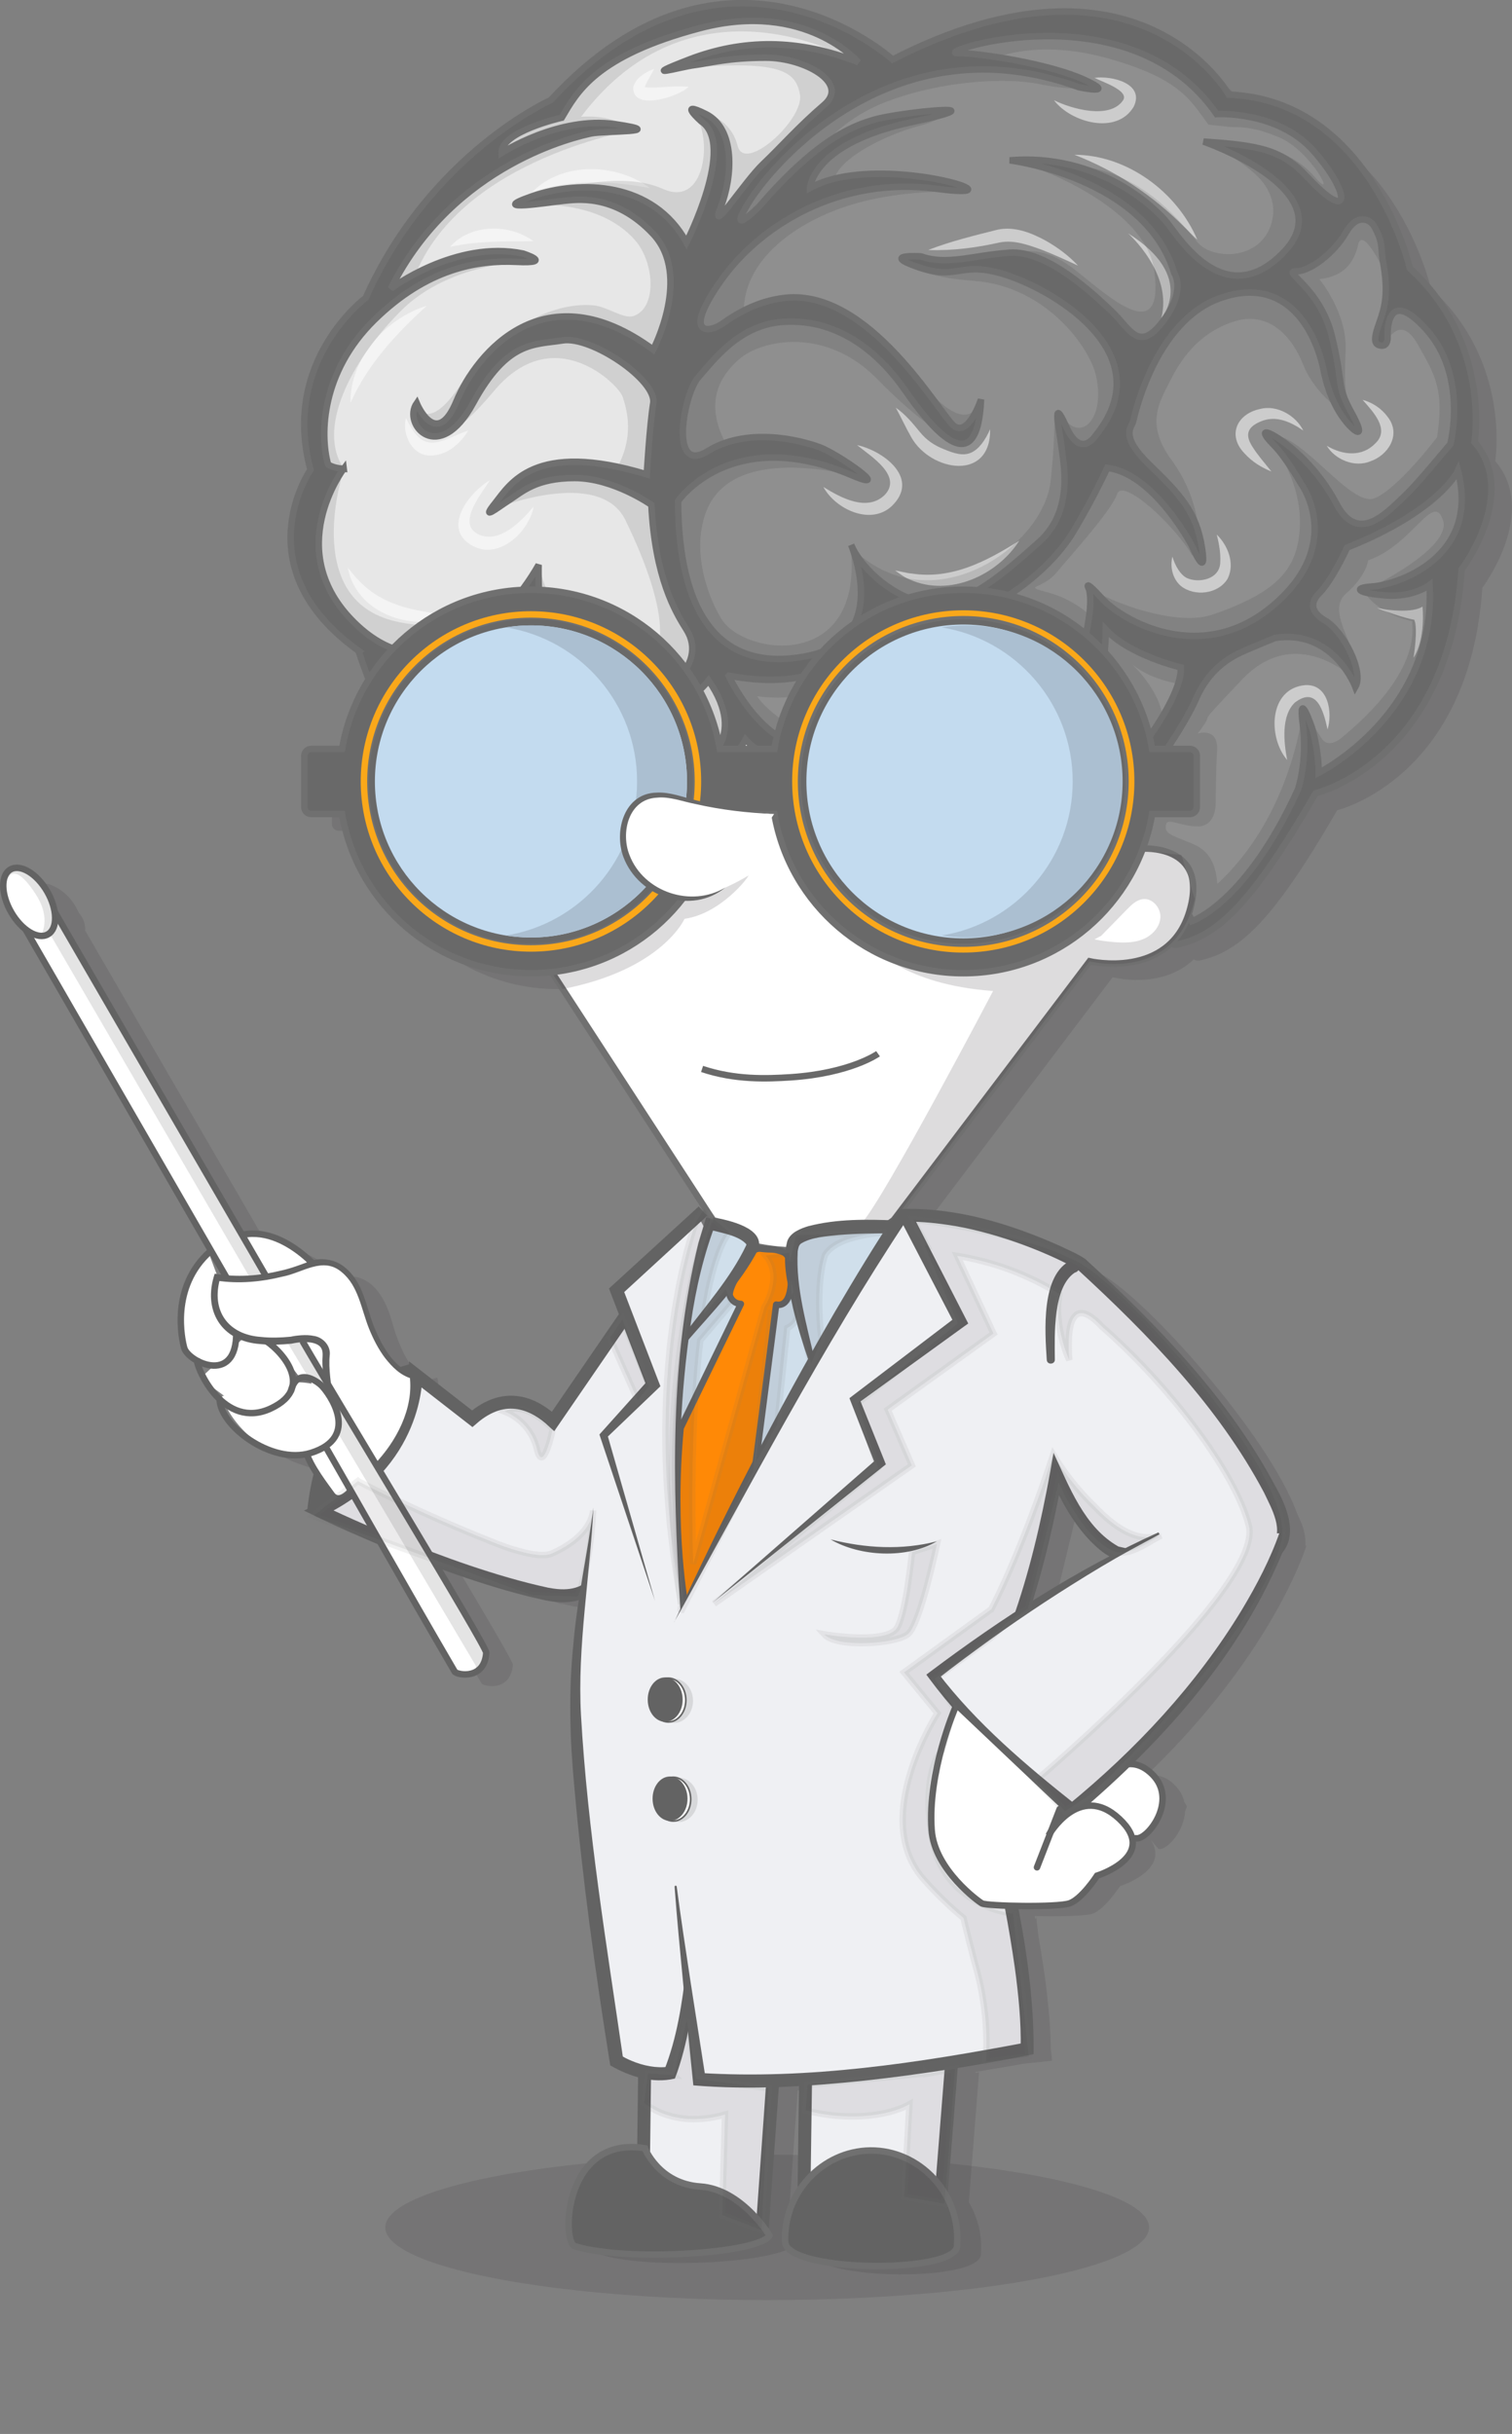 <?xml version="1.0" encoding="UTF-8"?><svg id="a" xmlns="http://www.w3.org/2000/svg" width="233.8" height="376.32" viewBox="0 0 233.8 376.32"><rect x="0" y="0" width="233.8" height="376.32" fill="#808080" stroke="none"/><defs><style>.i{fill:#ff8906;stroke-linejoin:round;}.i,.j,.k,.l,.m,.n,.o{stroke:#636363;}.i,.k,.m{stroke-linecap:round;}.p{fill:#faa81a;}.q,.r,.s,.t{fill:#696969;}.u{fill:#e7e7e7;}.v,.l,.m,.w,.n,.x{fill:#fff;}.y,.j{fill:#eff0f3;}.z{fill:#8f8f8f;}.aa{fill:#d0dfeb;}.ab{fill:#c3dbef;}.ac{fill:#abbfd1;}.ad,.ae,.af{fill:#636363;}.j{stroke-width:2px;}.j,.k,.l,.m,.w,.n,.ag,.o,.x{stroke-miterlimit:10;}.ah,.ai,.aj{fill:#3a3435;}.ah,.aj{isolation:isolate;opacity:.17;}.k,.ag,.o{fill:none;}.l,.s{stroke-width:.25px;}.w,.af,.r,.s,.t,.aj{stroke:#707070;}.ak{fill:#1c1c1c;opacity:.21;}.ai,.ae{opacity:.17;}.ag{stroke:#696969;}.al{opacity:.55;}.am{opacity:.55;}.an{opacity:.89;}.x{stroke:#3a3435;stroke-width:3px;}.t{stroke-width:.5px;}</style></defs><g class="an"><path class="ah" d="M6.17,136.99h0c.39-.36,1.01-.53,1.93-.07,1.6,.69,2.9,1.92,3.71,3.46l.39,.75,.15,.21c.58,.72,.87,1.63,.82,2.55l.18,.3,.14,.24,.13,.23,.46,.79,.16,.27,.26,.45,.25,.44,.24,.42,.44,.76,.51,.87,.88,1.52,2.32,4.01c.59,1.03,1.22,2.11,1.88,3.25l.11,.2c.29,.5,.59,1.02,.9,1.54l.19,.33,.82,1.41,2.81,4.85,2.72,4.68,.83,1.43,.55,.94,.47,.82,.99,1.71,.4,.69,1.16,2,1.04,1.79,.9,1.56,1.08,1.85,1.12,1.92,.61,1.06,1.64,2.83,.42,.73c.38,.66,.76,1.32,1.15,1.98l.8,1.39c4.71-1,8.97,2.49,10.87,4.39,1.74-.47,5.91-.7,8.01,6.82,1.48,5.3,3.52,7.94,5.07,9.25,.63-.26,1.28-.46,1.94-.6,.35,1.76,.48,3.55,.4,5.34,.28-1.21,.42-2.44,.43-3.68l8.68,6.73c5.14-4.46,9.61-2.22,12.44,.41l9.02-13.14-.05-.11,1.92-2.77,.04,.1,.29-.42-1.46-3.8,12.28-11.86,.21,.4,.68-.63,.39-.61-21.84-33.61h-.04s-1.71-2.61-1.71-2.61c-1.05,.11-2.1,.17-3.15,.17-14.35,0-26.61-10.33-29.04-24.47h-4.75c-.58,0-1.04-.47-1.04-1.04h0v-7.91c0-.58,.47-1.04,1.04-1.04h4.75c.65-3.8,2.04-7.43,4.1-10.7-1.03-2.67-1.57-4.37-1.57-4.37-17.88-12.78-7.4-27.84-7.4-27.84-4.54-16.76,8.49-26.42,8.49-26.42,4.44-9.91,11.3-18.54,19.96-25.1l.17-.19,.2-.09c2.53-1.94,5.25-3.62,8.11-5.02,27.13-29.4,52.55-6.25,52.55-6.25,37.78-19.32,51.7,5.4,51.7,5.4,21.87,.85,27.84,26.7,27.84,26.7,12.5,11.36,9.94,26.7,9.94,26.7,6.82,7.95-1.99,19.6-1.99,19.6-1.99,29.54-22.44,34.39-22.44,34.39-9.7,16.73-14.9,21.88-21.25,23.23-.32,.07-.66,0-.94-.17-4.98,4.77-12.53,2.76-12.53,2.76l-30.11,39.77c-.48,.37-.99,.71-1.52,1.02l1.62,.04,1.18-1.77s8.32-.74,20.7,4.23c2.21,.7,4.36,1.58,6.42,2.65,6.82,3.69,25.75,24.75,30.18,36.85l.57,1.28c.56,1.2,.82,2.51,.76,3.83h.15s-.1,.33-.33,.96c-.05,.18-.12,.35-.19,.52-1.71,4.48-8,18.51-24.39,34.19,.15-.05,.31-.09,.47-.13l.4-.23,.33,.16c1.31,.03,2.55,.61,3.41,1.6,.71,.69,1.21,1.57,1.43,2.54l.4,.71-.28,.71c-.14,3.19-2.91,6.15-4.11,5.85l-1.17-1.37c3,4.69-4.79,7.12-4.79,7.12,0,0-2.34,3.62-4.26,4.26-1.16,.39-5.49,.46-8.93,.37,.03,.13,.05,.27,.08,.4l.12,.02,.04-.35,.33,2.98c1.1,6.22,1.88,12.4,1.92,17.46l.2,1.83-4.46,.5-7.38,1.26v.14s.55-.1,.55-.1l-1.58,20.11c1.41,2.37,2.07,5.12,1.87,7.87,.55,4.48-25.69,4.35-26.42-.28-.17-3.28,.86-6.51,2.9-9.08l.23-16.07c-1.68,.11-3.36,.19-5.04,.24l-1.58,22.25c.39,.49,.75,1,1.08,1.53-1.49,2.74-21.94,4.12-29.91,1.64-2.07-.42-1.85-16.92,10.56-15.08l.15-11.72c-1.51-.34-2.97-.91-4.31-1.69,0,0-5.47-34.1-6.25-51.55-.21-6.88,.16-13.76,1.11-20.58-1.35,.65-3.1,.84-5.37,.4-.11-.01-.21-.03-.32-.06-.51-.11-1.02-.23-1.54-.35h-.35s-.63-.24-.63-.24c-5.07-1.31-10.06-2.89-14.95-4.76,4.7,7.89,8.29,14.02,8.26,14.39-.28,4.18-4.32,3.44-4.82,2.95l-11.94-20.74-4.79-2.09-4.57-1.66,1.54-1.21c-.96,.37-1.94,.67-2.94,.91,.21-2.1,.59-4.18,1.14-6.22-.48-.76-.88-1.57-1.2-2.41-1.64,.4-3.36,.27-4.92-.37-4.49-1.36-8.49-5.27-8.48-8.11-1.69-1.62-2.9-3.68-3.5-5.94-.85-.4-1.54-1.08-1.94-1.93-.33-1.15-2.53-9.21,3.71-14.72l.04,.09,.26-.24,1.4,4.06c.27,.04,.55,.07,.82,.1l-.39-1.23-30.28-52.46c-.87-.72-1.61-1.59-2.16-2.58-1.59-2.75-1.64-5.69-.11-6.58h0Zm34.71,71.35c0,.75-.08,1.5-.26,2.23l4.35-1.15c-1.42-.08-2.81-.45-4.09-1.08h0Zm9.75,.84l.87-.09c-.3,0-.6,.01-.9,.04l.03,.05Zm4.03,6.22l.22,.34-.04-.33h-.18Zm-3.96-.26l-4.22-5.56,1.46-.14c-.83,.05-1.67,.05-2.5,0,1.31,.8,4.3,3.61,4.17,6.38,.09,0,.18,0,.27,0,.2-.3,.5-.54,.84-.67h0Zm2.57-5.77l1.45,2.19c.09-.98-.51-1.89-1.45-2.19h0Zm57.23,101.39c-.04-.3-.08-.6-.11-.9l-.12,.89h.23Zm-1.11-62.16l.1,1.31,.24-.88-.02-.13-.2,.35c-.05-.22-.08-.44-.12-.66h0Zm3.45-55.25l.11-.37c-.04,.13-.09,.26-.13,.39l.02-.02Zm7.44,1.45h0s2.58,.59,2.58,.59c.58,0,1.16,.09,1.71,.28,.06,.02,.11,.04,.17,.06l1.31-.15,.02,.42,.15-.25,.02-.19c-2.01-.05-4.01-.3-5.97-.75h0Zm.44,33.6l-.04,.33c.27-.5,.54-1,.81-1.51l-.77,1.18ZM217.59,47.04c.01,.33,.02,.66,0,1.01,0-.34,0-.68-.01-1.01h0ZM157.69,12.11l.43,.07,1.37,.23-1.37-.23-.43-.07h0Zm-55.15,11.09h0s0,0,0,0Zm28.47,2.55h0l.55-.39-.55,.39h0Zm-44.15,17.63s.02-.08,0-.12c-.03-.05-.06-.09-.1-.13,.04,.03,.08,.08,.1,.13,.02,.04,.02,.08,0,.12Zm68.52,21.38h0c-.03,1.38-.21,2.76-.54,4.11h0c.33-1.35,.51-2.72,.54-4.11Zm-55.89,10.34c-.48-.1-.95-.19-1.4-.27-1.57-.29-3.15-.45-4.75-.49,1.59,.04,3.18,.21,4.75,.49,.47,.08,.94,.17,1.4,.27Zm31.18-2.96c.56,.23,1.11,.49,1.63,.79-.53-.3-1.07-.57-1.63-.79-.11-.04-.22-.08-.33-.12-2.57-.9-5.25-1.4-7.97-1.48,2.72,.09,5.4,.59,7.97,1.48,.11,.04,.23,.08,.33,.12h0Zm3.25,1.75c.15,.09,.3,.19,.44,.28h0c-.15-.09-.3-.19-.44-.28l-.82-.5,.82,.5h0Zm1.49,13.21h0c.06,.14,.13,.27,.19,.4h0c-.07-.14-.14-.27-.19-.4h0Zm-14.25-16.55c-.41,.01-.81,.04-1.23,.07,.41-.04,.82-.06,1.23-.08h0Zm-5,.86l.1-.04s-.07,.03-.1,.04Zm51.18-4.53c.07,.05,.13,.12,.18,.19,.09,.12,.17,.25,.24,.38,.13,.22,.27,.52,.44,.88h0c-.17-.36-.32-.66-.44-.88-.07-.13-.15-.26-.24-.38-.05-.07-.11-.14-.18-.19-.02-.02-.04-.03-.07-.03,.02,0,.05,.01,.07,.03h0Zm4.9,26.67c-.07-.06-.13-.11-.19-.14-.04-.03-.08-.05-.13-.08,.05,.02,.09,.05,.13,.08,.06,.05,.13,.09,.19,.14,.16,.13,.37,.33,.64,.6h0c-.2-.21-.42-.41-.64-.6h0Zm-53.28-42.47h.02s-.02,0-.02,0Zm1.25-.58c.38-.16,.76-.31,1.15-.44-.39,.14-.78,.29-1.14,.44h0Zm10.36-.83c-.57-.17-1.14-.3-1.73-.4-.78-.13-1.57-.2-2.36-.19,.79,0,1.58,.05,2.36,.19,.58,.1,1.16,.23,1.73,.4Zm-5.39-.51c-.44,.05-.88,.12-1.32,.21,.43-.08,.87-.15,1.32-.21h0Zm-39.41-14.3h0Zm-.71,.05h-.34s.34,0,.34,0h0Zm56.91-4.78c.84,.04,1.68,.1,2.51,.19-.81-.08-1.66-.15-2.51-.19h0Zm-8.61,20.65c.73,.36,1.45,.77,2.14,1.21-.69-.44-1.4-.85-2.14-1.21h0Zm5.17,3.44c-.32-.27-.65-.53-.98-.79,.33,.26,.66,.52,.99,.79h0Zm4.08,3.92c-.28-.3-.57-.6-.86-.9,.29,.3,.58,.6,.86,.9h0Zm-56.54-15.39c-.53-.23-1.12-.42-1.12-.42-1.27-.26-2.56-.38-3.85-.38,1.29,0,2.58,.12,3.85,.38,.38,.12,.75,.26,1.12,.42h0Zm20.98-28.54c.14-.02,.27-.04,.41-.07-.15,.03-.29,.06-.4,.07h0Zm27.23,9.46c.72-.4,1.46-.75,2.22-1.06-.76,.31-1.5,.67-2.22,1.06-.33,.18-.67,.38-1.02,.59,.36-.21,.7-.41,1.03-.59h0Zm3.65-1.59l-.68,.23,.68-.23h0Zm7.16,8.29c.6,.07,1.18,.15,1.74,.23l-1.74-.23h0Zm3.35,.5l.98,.19-.97-.19h0Zm4.44,1.81c.09,0,.18-.02,.27-.04-.09,.02-.18,.03-.27,.04Zm-7.83,10.03c.37,0,.75,.01,1.12,.04,1.21,.42,2.48,.62,3.75,.58-1.28,.03-2.55-.17-3.75-.58-.37-.02-.74-.03-1.12-.03h0Zm23.15-14.24h0c-.41-.09-.83-.17-1.26-.23,.43,.07,.85,.15,1.26,.24h0Zm-66.57-5.03c.53-.05,.88-.12,.93-.21h0c-.05,.09-.4,.16-.93,.21l-.34,.03h0l.34-.03Zm-.83-.74l.32,.06-.32-.06Zm1.72,.44c-.1-.06-.2-.1-.31-.13,.11,.03,.21,.07,.31,.13h0Zm23.85-12.8c-1.1-.12-2.19-.18-3.28-.19,1.08,0,2.17,.07,3.28,.19h0Zm23.51,20.82c.3,.07,.58,.13,.85,.2-.27-.07-.55-.14-.85-.2Zm3.16,.98c-.11-.06-.24-.12-.4-.18,.13,.05,.27,.11,.4,.18h0Zm.32,.42s.06-.07,.05-.11c-.02-.06-.09-.14-.22-.22,.13,.08,.2,.16,.22,.22,.01,.04,0,.09-.04,.11h0Zm13.18-18.6c-.45-.13-.91-.25-1.37-.36l1.37,.36h0Zm-2.07-.54l-1.42-.33c.48,.1,.95,.21,1.42,.33h0Zm25.12,11.68c1.57,.1,2.96,.21,4.22,.34h0c-1.26-.13-2.65-.24-4.22-.34h0Zm25.99,68.38h.04s-.04,0-.04,0c-.61,0-1.22,.11-1.79,.32,.57-.21,1.18-.32,1.79-.32Zm-1.93,.45s.03-.03,.04-.04c-.01,.02-.03,.03-.04,.04h0ZM57.36,75.46h0s0,0,0,0Zm119.29,166.66l-.46-.11s-3.6-1.26-7.45-8.32c-.58-.95-1.08-1.95-1.49-2.98l-4.66,19.29-.65,.44-.25,.73c4.42-2.93,9.58-6.13,14.96-9.04h0Zm-8.63,39.52l-2.21,3.73c.38-.62,2.44-3.81,5.45-4.38l-.82-.3c-.35,.3-.71,.59-1.07,.89l-.91-.72-.22,.15-1.37-1.44c-4.5-3.65-8.78-7.55-12.85-11.68l-.19,.29,14.19,13.46Z"/><ellipse class="ah" cx="118.63" cy="344.38" rx="59.05" ry="11.24"/></g><polygon class="v" points="44.98 211.39 42.65 207.96 37.98 206.56 30.98 213.1 42.33 221.49 47.16 217.76 44.98 211.39"/><polygon class="x" points="120.13 120.3 118.97 113.92 115.3 111.41 111.82 116.24 112.59 120.88 120.13 120.3"/><g><g><path class="z" d="M131.71,73.5c6.71,2.86-2.13-3.26-4.86-4.29-3.43-1.29-11.43-3.14-17.43,.57-6,3.71-3.71-8.86-1.43-11.43,2.29-2.57,6.28-8.14,13.14-8.57,9.04-.57,15.25,5.43,18.89,10.68,3.72,5.36,11.11,14.75,11.68,1.32,0,0-2,6-4.29,4-2.29-2-13.04-21.11-26-19.71-4.32,.46-7.71,2.57-9.71,4-2,1.43-6.29,2-.29-6.57,6-8.57,18.29-16.29,33.43-14.29,15.14,2-9-6-19.57-.14,0,0,.29-6.86,15.57-10.14s-1.79-1.54-5.57-.43c-2.64,.77-8.43,2.43-17.86,13.43,0,0-5.29,5.29-1.57-.71,3.71-6,22.57-28.14,51-17.71,0,0,6.14,1.29,.86-1.14s-16-4.14-19.71-4.14,26.57-10.14,40.14,9.43c0,0,9.43-.57,15,5.71,5.57,6.29,6.11,11.61-1,4-3.9-4.17-7.32-4.89-16.04-5.46,0,0,21.61,7.46,12.46,17.04-9.14,9.57-16.29-2.29-18.14-4.57-1.86-2.29-10.57-10.71-24.29-9.57,0,0,21.04,2.61,25.46,17.46,0,0,1.89,2.64-1.82,7.5-3.71,4.86-5.07,1.04-7.79-1.54-2.71-2.57-10-9.57-15.86-9.14-5.86,.43-9.71,2-13.71,.57,0,0-6.57-.43-.29,1.71s6.29-1.29,13.86,1.29c7.57,2.57,23.57,12.29,13.43,24.71,0,0-2.29,3.71-4.57-1.43-2.29-5.14-1,.71-.71,3.14,.29,2.43,2,9.86-3.43,14.71s-11.43,10.14-16.86,9.57c-5.22-.55-10.56-5.19-12.23-9.1,1.01,2.56,5.23,14.94-7.05,17.24-13.71,2.57-20.5-7.79-19.71-24,0,0,8.15-11.96,26.86-4Z"/><path class="z" d="M176.64,121.07c1-1.07,6.36-8.57,8.29-13,1.93-4.43,4.97-6.36,7.43-7.42,2.64-1.15,4.79-2.01,4.79-2.01,9.07-1.43,12.43,7.57,12.43,7.57,1.36-2.36-1.86-8.64-4.71-10.29-2.3-1.32-2.21-2.86-.93-4.14,2.11-2.11,4.36-7.11,4.36-7.11,14.46-5.79,17.14-11.89,17.14-11.89,3.54,13.71-9.86,17.68-13.18,17.89s-2.25,1.07,2.04,1.39c4.29,.32,6.75-1.61,6.75-1.61,1.07,19.93-17.14,29.04-17.14,29.04,0-3.75-1.07-7.07-1.07-7.07,0,0-2.14-6.21-1.39-.43,.75,5.79-.75,10.07-.75,10.07-8.03,17.59-16.39,20.36-16.39,20.36-3.43-8.14-13.36-4.63-10.23-5.79s2.59-15.57,2.59-15.57Z"/><path class="z" d="M182.56,103.19c.29,4.55-6.95,13.58-6.95,13.58l-1.57-1.12-4.41-7.29c1.26-4.46,1.36-11,1.36-11,3.71,4,11.57,5.83,11.57,5.83Z"/><path class="z" d="M135.85,94.5c9.43,6.29,24.85-3.52,30.11-12.29,3.21-5.36,5.25-9.86,5.25-9.86,7.21,.82,13.07,12,13.07,12,0,0,2.43,5.71,1.57,.29-.86-5.43-3.29-8.14-8.04-12.71-4.75-4.57-2.82-5.86-2.61-6.71s3.36-15.57,13.5-19.14c10.14-3.57,14.71,4.86,16,11.29,1.29,6.43,4.57,9,4.57,9,0,0,2.14,1.86-.29-2.57-2.43-4.43-1.14-4-3-11.71-1.86-7.71-7.86-10.14-5.57-10.14s6-3,7.71-6,3.75-2.11,4.43-.86c1.39,2.57,.92,3.24,1.29,5.29,.37,2.09,.79,4.89,0,7.79-.6,2.21-2,4.79-.57,5.21,1.43,.43,1.29-1.29,1.29-1.29,0,0-.43-8.29,6-1.14,6.43,7.14,3.71,17.71,3.71,17.71-5.29,6.29-6,7.04-8.29,9.18s-6.29,5.82-9.29,.11-7.29-9.14-9.43-10.43c-2.14-1.29-2.14-.57-.29,1.29,1.86,1.86,4.14,5.86,4.14,5.86,0,0,7,9.29-4.14,18.86-11.14,9.57-23.43,2.43-26.57-1-3.14-3.43-2-1.43-2-1.43,1,3.71-2.19,13.4-2.19,13.4-3.9,8.83-36.53,11.88-42.85,10.6-6.32-1.29-10.68-10.6-10.68-10.6,19.66,3.73,23.14-9.97,23.14-9.97Z"/></g><g><path class="u" d="M53.13,72.5c-1.86-.14-2.43-.71-2.43-.71-1.29-4.71-1-14.29,7.14-22.29,8.14-8,16-9.29,22-9,6,.29,1-1.29,1-1.29-10.43-2.14-20.43,5.43-20.43,5.43,9.71-19.43,29-23.57,31-24,2-.43,12.43-.14,3.71-1.43s-17.57,4.43-17.57,4.43c-.14-3.29,9.29-5.43,9.29-5.43,2.29-3.86,5.14-9.57,21.43-13.86,16.29-4.29,24.43,5.29,24.43,5.29-9.29-3.71-18-3.57-26.14-.43s-1.43,1.14,.86,.86c2.29-.29,5.14-1.14,11-1.14s13,3.86,9,7.29c-4,3.43-6.57,6.43-9.43,9.14-2.86,2.71-8.43,11.43-6.57,6.71,1.86-4.71,2.29-12.14-2.29-14.43s-.71,1.14-.71,1.14c5.43,3.57-2.29,18.71-2.29,18.71-5.14-9.43-16.43-9.71-23.86-7.14-7.43,2.57,3.14,.86,4.86,.71,1.71-.14,7.86-1.29,13.86,5.14,6,6.43,0,17.86,0,17.86-16.71-12.29-27.29,.43-30.43,8s-6.14,.29-6.14,.29c-2.29,3.29,3.43,9.71,8.71,0,5.29-9.71,9.43-9,13.86-9.71,4.43-.71,14.57,6.14,14,9.71-.57,3.57-1,11-1,11-17.43-5.29-21.14,1.57-23.43,4.43-2.29,2.86,.14,.86,2.14-.43,2-1.29,4.14-3.43,10.14-3.43s11.86,4.14,11.86,4.14c.57,11.29,3.71,16.57,5.43,19.29,1.71,2.71,.86,5.57-1.57,7.86-2.43,2.29-5.29,.71-5.29,.71,0,0-7.29,2.86-11.86-.29s-4.14-18.29-4.14-18.29c-5.29,9.29-17,20.14-28.43,9-11.43-11.14-1.71-23.86-1.71-23.86Z"/><path class="u" d="M80.85,95.5c.29,2.14,1.43,4.86,1.43,4.86,0,0-7.43,1.71-4.86-.86,2.57-2.57,3.14-6.14,3.43-4Z"/><path class="u" d="M65.42,103.64l-3.57,3.57c-1.86-.86-2.14-4.57-2.14-4.57,3.14,1.14,5.29,1.14,5.71,1Z"/><path class="u" d="M109.56,105.21c6.29,9.14-1.14,12.86-1.14,12.86l-6.29-8.29c4-.14,7.43-4.57,7.43-4.57Z"/></g><g class="am"><path class="v" d="M65.99,47.28c-4.8,4.38-9.11,9.01-11.79,15-.11-6.84,5.43-13.05,11.79-15h0Z"/><path class="v" d="M82.48,37.3c-4.58,.02-8.46-.07-12.88,.86,3.13-3.57,9.2-3.63,12.88-.86h0Z"/><path class="v" d="M100.49,29.07c-6.15-1.1-12.24-1.47-18.21,.64,4.69-4.77,13.04-4.5,18.21-.64h0Z"/><path class="v" d="M106.49,13.43c-1.5,1.5-8.81,3.88-8.56,.03,.41-1.5,1.94-2.32,3.21-2.81-.46,.98-1.08,1.85-1.37,2.63-.06,.13-.11,.31-.09,.41,.06,.05,0-.19-.05-.21,2.12,.23,4.61-.34,6.87-.04h0Z"/><path class="v" d="M205.28,112.78c-.61-2.75-1.63-6.77-5.05-4.16-2.14,2.03-1.73,6.08-1.2,8.88-3-3.48-2.87-11.08,2.8-11.57,3.58-.21,4.25,4.24,3.45,6.85h0Z"/><path class="v" d="M132.53,68.82c3.84,.81,9.53,4.86,5.71,9.07-3.18,3.58-8.97,1-10.92-2.6,2.77,1.73,6.76,3.84,9.46,1.26,2.83-2.95-2.06-5.96-4.25-7.73h0Z"/><path class="v" d="M169.24,12.04c2.57-.37,7.82,.82,6.07,4.45-2.62,4.45-9.74,2.45-12.34-1,2.78,1.38,8.59,2.99,10.66,.06,1.12-1.52-3.31-2.94-4.39-3.51h0Z"/><path class="v" d="M75.77,74.23c-1.37,2.17-5.25,6.81-1.71,8.43,3.18,1.37,6.44-1.94,8.46-4.34-.14,.98-.6,1.89-1.11,2.74-1.58,2.68-5.09,5.06-8.23,3.38-5.05-2.58-.68-8.32,2.59-10.2h0Z"/><path class="v" d="M181.28,86.07c.46,1.44,1.2,2.75,2.22,3.29,1.76,.84,5.18,.29,5.19-2.5,.07-1.3-.17-2.75-.55-4.22,1.68,1.65,2.87,4.43,1.7,6.81-1.43,2.42-5.13,2.84-7.24,1.15-1.32-1.14-1.68-2.95-1.32-4.54h0Z"/><path class="v" d="M201.53,66.57c-1.95-1.34-4.04-2.28-6.23-1.55-2.18,.81-3.02,1.95-1.61,4.09,.79,1.27,1.87,2.48,2.91,3.79-1.56-.62-3-1.51-4.19-2.83-2.64-2.76-1.18-6.05,2.4-6.83,2.68-.71,5.6,1.05,6.72,3.34h0Z"/><path class="v" d="M205.17,68.93c2.54,1.5,5.5,1.75,7.56-.44,2.18-2.13-.4-4.83-2.04-6.67,1.6,.43,3.01,1.39,3.99,2.78,1.95,2.65-.01,5.78-2.8,6.73-2.44,1.01-5.46-.3-6.71-2.39h0Z"/><path class="v" d="M219.96,93.78s.54,4.93-1.39,7.93c0,0,.75-4.61,.11-5.89,0,0-1.61-.21-5.79-1.82,0,0,5.04,1.07,7.07-.21Z"/><path class="v" d="M157.6,83.61c-3.4,5.35-10.79,8.71-16.85,6.02-.85-.32-1.59-.9-2.33-1.42,.89,.12,1.71,.41,2.6,.47,6.08,.93,11.44-1.83,16.58-5.08h0Z"/><path class="v" d="M70.71,95.13c-5.53,2.31-13.25,.77-16.11-4.9-.43-.75-.62-1.62-.83-2.44,.59,.62,1.02,1.31,1.64,1.88,3.96,4.27,9.6,5.03,15.3,5.46h0Z"/><path class="v" d="M153.1,66.36c.14,8.1-9.11,6.59-12.16,1.3-.89-1.56-1.56-3.05-2.42-4.62,1.46,1,2.64,2.43,3.69,3.72,1.05,1.29,2.22,2.09,3.74,2.69,1.55,.64,2.93,1.1,4.2,.54,1.27-.55,2.25-2.03,2.95-3.63h0Z"/><path class="v" d="M143.56,38.64c3.49-1.35,7.06-2.21,10.66-3.12,2.65-.58,5.3,.49,7.55,1.73,1.83,1.04,3.5,2.3,4.93,3.82-1.89-.87-3.72-1.72-5.58-2.44-2.18-.79-4.31-1.55-6.45-1.16-3.65,.82-7.35,1.32-11.12,1.18h0Z"/><path class="v" d="M166.14,23.93c8.13,.01,15.87,5.76,19,13.14-.77-.67-1.41-1.42-2.13-2.09-4.83-4.81-10.48-8.58-16.87-11.05h0Z"/><path class="v" d="M179.56,49.21s5.57-6.43-5.14-13.14c0,0,7,6.14,5.14,13.14Z"/><path class="v" d="M62.78,64.64c1.64,3.27,2.94,4.73,6.54,3.17,1.03-.4,2.01-.89,3.1-1.25-1.24,2.06-3.39,3.92-5.91,3.87-2.84,0-4.39-3.36-3.73-5.8h0Z"/></g><g class="am"><path class="ak" d="M107.63,97.64l5.5,5h-.35s-2,1.58-2,1.58l5.71,9.57,5.57,2.14,.86-3.29s-4.29-2.57-5.86-5c0,0,4.86,.71,7.14-.43l1.86-4.71-1.65,.02,3.79-.3,7.71-8.29-4.25-9.37,5.32,8.73,13.71-1.29,4.71-1.71,8.77-9.16-4.92,6.38-7.29,5.36,12.64,3.86,4.07,3.43v-1.59s5.36,8.45,5.36,8.45l4.07,8.79,1.71-4.71c-.43-4.5-4.93-8.57-4.93-8.57,2.79,2.57,7.5,3.21,7.5,3.21l2.47-2.76-3.11,7.26-3.64,8.36-1.93,12.64,5.57,1.07,3,3.64-1.29,7.71,.23-.08-.27,.73,1.5-1.18,.89-.32,1.71-1.71,5.75-4.5s7.38-7.56,9.13-16.57l.12,1.57,7.5-4.5,10.07-11.79,3-11.79,.38-5.71,3.9-5.86,1.29-7.71-3.43-3.86-1.61,1.44,2.25-2.3-.21-14.14-10.29-11.57-2.14,9,1.07,.21s2.15-4.71,4.94,.22c2.79,4.93,4.07,7.06,2.99,14.35,0,0-6,7.94-9.65,9.44-3.64,1.5-11.14-9.86-15.64-9.65l1.83,2.53-3.11-2.96s5.57,6.43,5.36,14.14c-.19,6.85-3.44,10.46-13.5,13.93-6.21,2.14-17.8-2.82-19.07-4.29l2.61,4.73-2.39,2.54v-2.77s-2.57-2.57-6.64-3.64-.86-.43,1.29-3c2.14-2.57,8.57-9.64,9.43-12.21s8.79,4.71,11.57,9.43l1.29,.64-4.34-8.67,.69,.75,3.43,4.93c0-1.71-.21-6.86-4.29-12.43-4.07-5.57-1.71-9-.22-12.01,1.48-2.98,4.07-7.29,9.65-9.22,5.57-1.93,9.22,2.15,10.93,6.44,1.71,4.29,5.14,6.64,5.14,6.64l-.77-4.7,.55,2.34,3,4.71c-1.5-4.71-1.51-5.36-1.29-11.14,.21-5.79-4.07-10.93-4.07-10.93,3.86-.43,5.36-2.57,6.01-5.36,.64-2.79,3.86,3.64,4.07,4.29l1.29-3.21-4.07-8.14-2.26,1.17-2.02-6.95-11.43-7.71-6.64-.12-.65-2.45-12.86-9-18.57-2-11.29,3.57-.99,2.71h-2.58s-9.71,3.71-9.71,3.71l-7.57,6.43-7.29,7.29-5.14,7,.35,2.11-5.07,2.75-2.14,11.14,3.14,2.43,2.44-.98-7.3,3.55-1.29,19.07,10.07-5.36c-3.21-5.71-2.21-10,1.71-13.5,3.52-3.14,13.48-5.13,21.43,3,7.42,7.59,11.14,9,11.14,9l-6.64-9-9.86-8.79-11.14-1.93-4.75,2.31,.61-1.95c-.07-8.04,8.03-14.03,16.94-16.68,8.33-2.48,17.49-1.89,17.49-1.89l-2.71-1-5.57-.57-10.86,.86-12.71,4.86-1.64,.89,3.92-2.75,2.49-3.11,2.51,1.54,4-2.14c.43-4,9.14-7.71,13-8.71,3.86-1,5.14-2.43,5.14-2.43l-4.14,.57-8.71,1.86-8.25,4.62c1.51-2.11,5.02-6.12,11.25-8.47,8.71-3.29,18.57-3.71,23.43-2.71s8.14,.71,8.14,.71l-6-2.43-6.29-1.14-7-.14h-1.79s5.36-.71,5.36-.71c0,0,6.86-3.43,18.14-.29,11.29,3.14,12.86,6.43,15.71,10.29l2.71,.29c1.4,.28,3.29-.43,8.29,1.71,5,2.14,9.04,10.25,5.42,6.07-4.93-5.71-13.1-5.03-13.1-5.03l.81,.91-4.56-1.23s5.14,2.34,8.13,5.38c2.29,2.33,2.78,5.06,1.94,7.48-1.93,5.57-9.21,5.26-11.36,2.58-3.7-4.63-8.79-10.08-16.93-11.58-8.14-1.5-1.28,.86-1.28,.86l-9.15-1.52c4.37,1.18,19.52,7.42,20.72,16.74,1.51,11.79-6.96,4.02-12,0-4.29-3.42-7.07-3.43-10.71-2.79l9.64,5.36,4.06,4.45-8.98-6.81-6.64-1.29-7.93,.43-4.5-.21s.88,1.75,9.21,2.36c11.1,.81,17.94,10.36,18.86,14.79,1.48,7.12-2.92,10.42-5.36,5.79l1.07,3.98-2.14-4.41s.02,5.36-.64,10.93c-1.18,10.05-18.55,22.32-30.84,10.09l-.07-.15c2.17,19.39-16.38,16.99-19.95,11.28-2.18-3.5-4.78-10.75-2.29-16.86,4.5-11,24.29-4.86,24.29-4.86l-8.57-4-9.71-.57-11.43,4.86-2.29,5.43,6,18Zm98.79-17.21l3.53,1.59-3.1,.55-2.14,4.29-5.36,8.57,2.29,.34-14.79,3.8,11.86-5.21,7.07-10.29-.83-5.69,1.48,2.05Zm-2.79,15.64l2.11,2.58-3.31-2.76,1.2,.18Zm9.75-15.06l-.54,.48-.67,.12,1.21-.6Zm-28.18,46.77c2.79,0,2.79-3.43,2.79-3.43,0,0,0-4.71,.21-8.36,.21-3.64-3-2.57-3-2.57,3.43-4.5-1.5,.43,6.86-8.36,8.36-8.79,17.14-.21,17.14-.21l-1.48-3.79,1.7,2.07c.64-3-4.5-8.57-1.29-11.36,3.21-2.79,3.43-5.14,3.43-5.14,6.86-2.36,10.07-10.71,11.57-6.21s-12.21,10.93-12.21,10.93c0,0,1.29,3.21,7.5,4.71-.46-.03,2.53,6.79-10.71,17.79,0,0-2.21,2.21-3.43,.21-1.58-2.6-2.57-4.07-2.57-4.07l.04,.5c-.09-.24-.18-.48-.29-.72,0,0-1.58,16.18-13.23,26.9-.27-3.68-1.6-5.33-4.09-6.32-3.21-1.29-4.07-1.5-3.86-2.79,.21-1.29,2.14,.21,4.93,.21Zm.35-26.4l-2.51-1.26,1.52,.44,1.66-.73-.66,1.55Zm-10.21-44.61l-.77-2.38,1.11,1.22-.34,1.16Zm30.46-23.21l-.95,.49,.68-.74,.27,.25Zm-12.9,10.33l3.23-.33,1.64-1.79,.93,2.43-5.81-.31Zm-11.01,4.38l3.31-4.93-3.27-4.56,4.96,4.79h-.19s-4.81,4.7-4.81,4.7Zm-16.78,31.64l1.38-7.44,.06,.23,7.26-10.72-2.33,7.93,4.71,2.36,2.34,2.51-7.06-4.87-3.21,2.14-1.07,5.14-2.09,2.71Z"/><path class="ak" d="M157.84,25.11l-1.14-.19c.11-.04,.52,.02,1.14,.19Z"/><path class="ak" d="M139.21,55.49c.71-.14,9.4,13.91,12.43,6.43l-1.14,4-2.43,1.43-3.71-2.71-4.86-7.43-.29-1.71Z"/></g><g class="am"><path class="ak" d="M63.92,63.49s.64,11.14,12.43-3c9.22-11.06,19.29-1.07,19.93,.86s1.93,6.21-1.07,11.36l7.29,2.57,.86-18.64-14.79-6.21-9.43,2.36-4.5,3.86-2.79,4.71-2.14,4.29-2.79,.86-3-3Z"/><path class="ak" d="M76.35,78.71s16.29-6.64,20.36,1.71c3.41,7,5.36,13.07,5.36,17.14s-.86,2.36-.86,2.36c0,0-15,2.14-17.79-12.43l-1.93,4.93,14.79,12.86h10.93s3-5.57,3-5.57l-5.57-8.14-2.14-16.29-9-1.71-7.07-1.29-6,1.5-4.07,4.93Z"/><path class="ak" d="M78.06,52.14s6.43-5.57,13.71-4.93c2.12,.19,4.68,2.17,6.19,1.65,3.7-1.26,3.24-8.3,.24-11.72-6.02-6.88-17.36-5.36-17.36-5.36l7.5-2.14,10.71,1.71,6.21,8.57-1.93,16.71-5.79-2.36-11.57-2.79-9,3.43-3.21,4.93-3.21,4.71,7.5-12.43Z"/><polygon class="ak" points="109.99 103.14 114.49 112.14 111.92 116.85 108.71 113.21 107.21 105.28 109.99 103.14"/><path class="ak" d="M53.2,72.49s-6.86,20.14,7.93,23.57,22.29-8.57,22.29-8.57l-1.93,6.21-19.71,9.86-8.36-6.21-7.07-12.43,2.79-10.71,4.07-1.71Z"/><path class="ak" d="M85.13,29.63s10.71-3.43,17.36-.43c6.64,3,7.71-7.93,4.93-11.57l2.79,1.5,1.5,5.57-5.14,17.36-5.57-8.36-7.29-3.86-8.57-.21Z"/><path class="ak" d="M108.92,17.42s1.66,.35,3.13,1.71c.84,.77,1.62,1.88,2.01,3.43,1.07,4.29,10.29-4.07,9.64-7.93s-3.43-5.57-20.36-3.86l6.64-2.14,12.64-.86,9.86,4.93-6,5.57-9.43,9-6.64,9.21-1.5-1.5,2.79-10.29-.43-3.64-2.36-3.64Z"/><path class="ak" d="M82.78,40.35s-12.86-.22-20.79,7.71-13.07,18.43-8.78,24.43l-2.57,.86-1.93-2.14,.86-14.36,6.86-9.43,6.64-3.43,8.14-3.64,6-1.07,5.57,1.07Z"/><path class="ak" d="M98.63,19.99s-27.21,4.29-34.5,22.71l-5.14,3.86,.21-3,7.71-12.21,9.86-6.21,12.86-4.71,3.64-.86,5.36,.43Z"/><path class="ak" d="M130.35,8.63s-23.57-13.07-40.5,9.43c0,0,4.29-.43,7.07,1.5l-5.79,.43-9.43,2.79s-10.07,4.29-9.86,3.64,4.93-5.79,4.93-5.79l8.14-3.64,8.57-7.93,14.14-6.86,14.14-.21,11.14,4.5,3.64,5.14-6.86,2.57,.64-5.57Z"/><path class="ak" d="M72.27,57.71s-5.36,10.07-8.14,4.71l.21,2.36,3,1.93,2.57-2.14,2.36-6.86Z"/></g><path class="r" d="M55.44,100.65s.73,2.32,2.14,5.82,2.7,6.96,7.2,3.53c4.25-3.24,10.29-6,15-4.93,4.14,.94,7.58,4.72,11.36,5.57,5.92,1.33,6,.86,10.5,7.07,1.72,2.38,6.34,7.62,8.5,4.6,1.68-2.35,3.4-4.99,5.14-7.96,0,0,6.63,7.34,16.36,4.85,35.44-9.08,35.7-5.13,38.79,1.5,2.37,5.11-6.2,16.14-2.14,18s5.8,1.39,7.93,1.5c3.03,.16,3.44,6.34,5.84,5.82,6.39-1.36,11.62-6.54,21.38-23.37,0,0,20.57-4.87,22.57-34.59,0,0,8.86-11.71,2-19.71,0,0,2.57-15.43-10-26.86,0,0-6-26-28-26.86,0,0-14-24.86-52-5.43,0,0-25.57-23.29-52.86,6.29,0,0-18.63,8.29-28.6,30.57,0,0-13.11,9.71-8.54,26.57,0,0-10.54,15.15,7.45,28.01ZM202.14,27.35c-3.9-4.17-7.32-4.89-16.04-5.46,0,0,21.61,7.46,12.46,17.04-9.14,9.57-16.29-2.29-18.14-4.57s-10.57-10.71-24.29-9.57c0,0,21.04,2.61,25.46,17.46,0,0,1.89,2.64-1.82,7.5-3.71,4.86-5.07,1.04-7.79-1.54-2.71-2.57-10-9.57-15.86-9.14-5.86,.43-9.71,2-13.71,.57,0,0-6.57-.43-.29,1.71,6.29,2.14,6.29-1.29,13.86,1.29,7.57,2.57,23.57,12.29,13.43,24.71,0,0-2.29,3.71-4.57-1.43-2.29-5.14-1,.71-.71,3.14,.29,2.43,2,9.86-3.43,14.71-5.43,4.86-11.43,10.14-16.86,9.57-5.22-.55-10.56-5.19-12.23-9.1,1.01,2.56,5.23,14.94-7.05,17.24-13.71,2.57-19.64-7.14-19.71-24,0,0,8.15-11.96,26.86-4,6.71,2.86-2.13-3.26-4.86-4.29-3.43-1.29-11.43-3.14-17.43,.57-6,3.71-3.71-8.86-1.43-11.43,2.29-2.57,6.28-8.14,13.14-8.57,9.04-.57,15.25,5.43,18.89,10.68s11.11,14.75,11.68,1.32c0,0-2,6-4.29,4-2.29-2-13.04-21.11-26-19.71-4.32,.46-7.71,2.57-9.71,4-2,1.43-6.29,2-.29-6.57,6-8.57,18.29-16.29,33.43-14.29,15.14,2-9-6-19.57-.14,0,0,.29-6.86,15.57-10.14,15.29-3.29-1.79-1.54-5.57-.43-2.64,.77-8.43,2.43-17.86,13.43,0,0-5.29,5.29-1.57-.71,3.71-6,22.57-28.14,51-17.71,0,0,6.14,1.29,.86-1.14s-16-4.14-19.71-4.14,26.57-10.14,40.14,9.43c0,0,9.43-.57,15,5.71,5.57,6.29,6.11,11.61-1,4Zm-28.09,109.29c3.12-1.16,2.59-15.57,2.59-15.57,1-1.07,6.36-8.57,8.29-13,1.93-4.43,4.97-6.36,7.43-7.42,2.64-1.15,4.79-2.01,4.79-2.01,9.07-1.43,12.43,7.57,12.43,7.57,1.36-2.36-1.86-8.64-4.71-10.29-2.3-1.32-2.21-2.86-.93-4.14,2.11-2.11,4.36-7.11,4.36-7.11,14.46-5.79,17.14-11.89,17.14-11.89,3.54,13.71-9.86,17.68-13.18,17.89s-2.25,1.07,2.04,1.39c4.29,.32,6.75-1.61,6.75-1.61,1.07,19.93-17.14,29.04-17.14,29.04,0-3.75-1.07-7.07-1.07-7.07,0,0-2.14-6.21-1.39-.43,.75,5.79-.75,10.07-.75,10.07-8.03,17.59-16.39,20.36-16.39,20.36-3.43-8.14-13.36-4.63-10.23-5.79Zm-4.41-28.29c1.26-4.46,1.36-11,1.36-11,3.71,4,11.57,5.83,11.57,5.83,.29,4.55-6.95,13.58-6.95,13.58l-1.57-1.12-4.41-7.29Zm-56.93-3.88c19.66,3.73,23.14-9.97,23.14-9.97,9.43,6.29,24.85-3.52,30.11-12.29,3.21-5.36,5.25-9.86,5.25-9.86,7.21,.82,13.07,12,13.07,12,0,0,2.43,5.71,1.57,.29-.86-5.43-3.29-8.14-8.04-12.71-4.75-4.57-2.82-5.86-2.61-6.71s3.36-15.57,13.5-19.14c10.14-3.57,14.71,4.86,16,11.29,1.29,6.43,4.57,9,4.57,9,0,0,2.14,1.86-.29-2.57-2.43-4.43-1.14-4-3-11.71-1.86-7.71-7.86-10.14-5.57-10.14s6-3,7.71-6,3.75-2.11,4.43-.86c1.39,2.57,.92,3.24,1.29,5.29,.37,2.09,.79,4.89,0,7.79-.6,2.21-2,4.79-.57,5.21,1.43,.43,1.29-1.29,1.29-1.29,0,0-.43-8.29,6-1.14,6.43,7.14,3.71,17.71,3.71,17.71-5.29,6.29-6,7.04-8.29,9.18s-6.29,5.82-9.29,.11c-3-5.71-7.29-9.14-9.43-10.43-2.14-1.29-2.14-.57-.29,1.29,1.86,1.86,4.14,5.86,4.14,5.86,0,0,7,9.29-4.14,18.86-11.14,9.57-23.43,2.43-26.57-1-3.14-3.43-2-1.43-2-1.43,1,3.71-2.19,13.4-2.19,13.4-3.9,8.83-36.53,11.88-42.85,10.6-6.32-1.29-10.68-10.6-10.68-10.6Zm-10.57,5.31c4-.14,7.43-4.57,7.43-4.57,6.29,9.14-1.14,12.86-1.14,12.86l-6.29-8.29Zm-24.71-10.29c2.57-2.57,3.14-6.14,3.43-4,.29,2.14,1.43,4.86,1.43,4.86,0,0-7.43,1.71-4.86-.86Zm-17.71,3.14c3.14,1.14,5.29,1.14,5.71,1l-3.57,3.57c-1.86-.86-2.14-4.57-2.14-4.57Zm-6.57-30.14c-1.86-.14-2.43-.71-2.43-.71-1.29-4.71-1-14.29,7.14-22.29,8.14-8,16-9.29,22-9,6,.29,1-1.29,1-1.29-10.43-2.14-20.43,5.43-20.43,5.43,9.71-19.43,29-23.57,31-24,2-.43,12.43-.14,3.71-1.43s-17.57,4.43-17.57,4.43c-.14-3.29,9.29-5.43,9.29-5.43,2.29-3.86,5.14-9.57,21.43-13.86,16.29-4.29,24.43,5.29,24.43,5.29-9.29-3.71-18-3.57-26.14-.43s-1.43,1.14,.86,.86c2.29-.29,5.14-1.14,11-1.14s13,3.86,9,7.29c-4,3.43-6.57,6.43-9.43,9.14-2.86,2.71-8.43,11.43-6.57,6.71,1.86-4.71,2.29-12.14-2.29-14.43-4.57-2.29-.71,1.14-.71,1.14,5.43,3.57-2.29,18.71-2.29,18.71-5.14-9.43-16.43-9.71-23.86-7.14-7.43,2.57,3.14,.86,4.86,.71,1.71-.14,7.86-1.29,13.86,5.14,6,6.43,0,17.86,0,17.86-16.71-12.29-27.29,.43-30.43,8-3.14,7.57-6.14,.29-6.14,.29-2.29,3.29,3.43,9.71,8.71,0,5.29-9.71,9.43-9,13.86-9.71,4.43-.71,14.57,6.14,14,9.71-.57,3.57-1,11-1,11-17.43-5.29-21.14,1.57-23.43,4.43-2.29,2.86,.14,.86,2.14-.43,2-1.29,4.14-3.43,10.14-3.43s11.86,4.14,11.86,4.14c.57,11.29,3.71,16.57,5.43,19.29,1.71,2.71,.86,5.57-1.57,7.86-2.43,2.29-5.29,.71-5.29,.71,0,0-7.29,2.86-11.86-.29-4.57-3.14-4.14-18.29-4.14-18.29-5.29,9.29-17,20.14-28.43,9-11.43-11.14-1.71-23.86-1.71-23.86Z"/></g><g id="b"><path id="c" class="w" d="M176.49,131.21s10.57-.86,7.43,9.71-15.43,7.71-15.43,7.71l-30.29,40s-10.57,8.57-26.29,2.57l-40.86-62.86,45.72-8.57,59.72,11.43Z"/><path id="d" class="ag" d="M135.77,162.92s-4.26,3.03-13.5,3.64c-3.7,.24-8.57,.43-13.71-1.29"/><path class="ai" d="M135.05,146.35s4.51,5.86,18.51,6.87c0,0-16.86,32.13-20.29,35.84l4.93-.43,30.29-40s13.14,3.5,16.25-9.61l-2.04-6.82-7.71-.86s-13.08,25.57-39.94,15Z"/><path class="ai" d="M115.74,135.35c.04,.28-4.31,5.92-9.89,6.71,0,0-3.43,7.86-18.86,10.86l-2.71-4.14,12.86-5.14,6.14-4.57c4.18-.05,7.98-1,12.46-3.71Z"/><path class="v" d="M170.27,144.69c1.34-1.37,2.67-2.73,4.01-4.1,.7-.72,1.48-1.47,2.48-1.58,1.47-.15,2.75,1.36,2.67,2.84s-1.23,2.73-2.59,3.32-2.88,.61-4.36,.51c-1.09-.08-2.18-.23-3.25-.44"/></g><g id="e"><path class="r" d="M48.11,115.8h4.78c2.39-13.98,14.55-24.62,29.21-24.62,14.66,0,26.82,10.64,29.21,24.62h8.43c2.39-13.98,14.55-24.62,29.21-24.62,14.66,0,26.82,10.64,29.21,24.62h5.85c.58,0,1.05,.47,1.05,1.05v7.95c0,.58-.47,1.05-1.05,1.05h-5.85c-2.39,13.98-14.55,24.62-29.21,24.62-14.66,0-26.82-10.64-29.21-24.62h-8.43c-2.39,13.98-14.55,24.62-29.21,24.62-14.66,0-26.82-10.64-29.21-24.62h-4.78c-.58,0-1.05-.47-1.05-1.05v-7.95c0-.58,.47-1.05,1.05-1.05Z"/><g><circle class="p" cx="148.95" cy="120.82" r="26.46"/><circle class="t" cx="148.95" cy="120.82" r="25.33"/><circle class="ab" cx="148.95" cy="120.82" r="24.26"/></g><g><circle class="p" cx="82.1" cy="120.82" r="26.32"/><circle class="s" cx="82.1" cy="120.82" r="25.2"/><circle class="ab" cx="82.1" cy="120.82" r="24.13"/><path class="ac" d="M98.51,120.82c0-12.01-8.78-21.97-20.27-23.82,1.26-.2,2.54-.31,3.86-.31,13.33,0,24.13,10.8,24.13,24.13s-10.8,24.13-24.13,24.13c-1.31,0-2.6-.11-3.86-.31,11.49-1.85,20.27-11.81,20.27-23.82Z"/><path class="ac" d="M165.87,120.82c0-12.01-8.78-21.97-20.27-23.82,1.26-.2,2.54-.31,3.86-.31,13.33,0,24.13,10.8,24.13,24.13,0,13.33-10.8,24.13-24.13,24.13-1.31,0-2.6-.11-3.86-.31,11.49-1.85,20.27-11.81,20.27-23.82Z"/></g></g><g id="f"><path class="v" d="M119.7,125.85c-5.65-.43-9.41-1.07-15.06-2.57s-8.53,1.86-8.28,6.5c.23,4.33,3.14,7,6.59,8.5,4.8,2.09,9.22-1.07,9.22-1.07"/><path class="q" d="M119.7,125.85c-4.09-.16-8.19-.63-12.2-1.55-2.02-.39-3.98-1.18-5.92-.97-4.37,.2-5.63,5.36-4.25,8.85,2.18,5.75,9.56,8.21,14.84,5.03-5.28,4.31-13.44,1.5-15.77-4.7-1.5-4.02,.12-9.87,5.13-9.96,2.13-.12,4.08,.73,6.11,1.19,3.96,1.02,7.99,1.69,12.06,2.11h0Z"/></g><polygon class="v" points="52.78 212.98 48.71 206.81 42.16 207.46 46.52 213.2 50.6 213.31 52.78 212.98"/><polygon class="y" points="97.04 203 95.34 199.5 107.7 187.57 109.2 190.35 103.84 200.42 97.04 203"/><g><path class="j" d="M110.59,189.42s21.43,21.86,1.18,40.61c-8.95,8.29-15.33,12.45-19.66,14.52-1.45,1.76-3.76,2.63-7.34,1.94-.22-.03-.32-.06-.32-.06-15.86-3.43-35.14-12.86-35.14-12.86,15.43-7.29,15-21,15-21l8.71,6.78c5.17-4.49,9.67-2.23,12.51,.41l11.5-16.75"/><path class="j" d="M99.36,345.61c11.92,2.17,18.49-.78,18.49-.78l2.51-35.21-20.54-.57-.46,36.57Z"/><path class="j" d="M124.72,310.33l-.51,36.57c13.84,5.14,20.76-.58,20.76-.58l2.82-35.43-23.06-.57Z"/><polygon class="aa" points="138.11 189.73 118.39 223.98 104.71 244.97 104.39 214.01 106.42 197.29 109.74 189.29 115.67 190.94 116.39 192.58 122.16 193.88 123.95 190.84 131.15 189.58 138.11 189.73"/><path id="g" class="i" d="M120.02,201.71l-3.36,26.02-10.65,20.74s-2.29-11.6-.77-27.69l9.32-19.18s-1.18,.03-1.68-1.2c-.43-1.06,2.25-5.12,2.25-5.12,0,0,.89-2.41,2.49-2.22,1.81,.22,1.7-.04,3.09,.39,.63,.19,1.21,.47,1.45,1.84s.67,6.91-2.14,6.43Z"/><g><path class="y" d="M110.03,188.42c-.52,1.64-1.47,4.5-1.47,4.5,0,0-6,19.71-3,55.29s2.79,60.29-1.93,72.29c0,0-3.57,.86-8.29-1.86,0,0-5.5-34.3-6.29-51.86-.64-14.43,2.57-28.42,2.71-33.71"/><path class="ad" d="M110.85,188.68c-2,5.1-3.27,10.58-4.04,15.99-1.64,10.94-2,22.06-1.54,33.11,.54,11.05,1.81,22.14,2.29,33.19,.6,11.1,.91,22.22,.09,33.34-.47,5.72-1.19,11.53-3.29,17.06-3.5,.82-6.99-.31-10-2.04,0,0-.08-.51-.08-.51-2.27-14.2-4.24-28.44-5.49-42.77-.68-7.17-.88-14.46-.15-21.63,.58-7.19,2.23-14.21,3.12-21.34-.51,10.66-2.51,21.43-1.92,32.12,1.01,17.86,3.98,35.59,6.54,53.28,0,0-.52-.75-.52-.75,.59,.33,1.19,.65,1.81,.9,1.74,.74,3.86,1.18,5.71,.91,0,0-.7,.61-.7,.61,1.99-5,2.83-10.51,3.43-15.96,3.86-37.26-7.04-75.15,1.89-112.02,0,0,1.2-3.98,1.2-3.98l1.64,.52h0Z"/></g><path class="ad" d="M138.31,190.71c-2.86-.04-5.77,0-8.61,.23-1.95,.21-4.17,.33-5.8,1.3-.42,.29-.45,.71-.55,1.23-.32,5.63,1.41,11.39,2.64,16.88,0,0-.87,.27-.87,.27-.96-2.78-1.82-5.58-2.51-8.44-.69-3.35-1.78-6.79-.88-10.26,.45-1.37,2.14-2.01,3.3-2.35,4.41-1.13,8.89-1.05,13.38-.88,0,0-.09,2-.09,2h0Z"/><g><path class="y" d="M104.27,250.78s20.35-40.86,35.22-62.86c0,0,11.28-1.01,27.14,7.14l.65,.43s23.07,20.14,30.43,37.71c6.14,14.67-25.07,6.86-25.07,6.86,0,0-4.83-1.68-9.28-12.09-2.4,13.45-6.52,28.35-13.65,39.09,0,0,9.57,32.57,9.14,49.71,0,0-30.57,6.43-50.71,4.71,0,0-2.92-22.34-3.65-29.79"/><path class="ad" d="M104.27,250.78c7.53-16.39,15.82-32.44,24.88-48.04,3.05-5.19,6.16-10.35,9.51-15.38,0,0,.27-.4,.27-.4,0,0,.47-.04,.47-.04,8.53-.24,16.75,2.27,24.45,5.69,1.33,.66,2.75,1.21,3.97,2.05,11.3,10.35,22.19,21.58,29.44,35.22,7.31,12.94-5,14.08-14.76,12.92-3.43-.39-6.79-.98-10.16-1.78-1.41-.59-2.47-1.51-3.52-2.54-2.83-2.85-4.79-6.48-6.39-10.12,0,0,1.9-.22,1.9-.22-2.54,13.72-6.13,27.59-13.8,39.47,0,0,.13-.83,.13-.83,1.18,4.08,2.25,8.17,3.27,12.29,2.97,12.65,6.05,25.43,5.89,38.53-8.65,1.76-17.34,3.12-26.1,4.08-8.76,.92-17.63,1.49-26.51,.74,0,0-.08-.8-.08-.8,0,0-1.49-14.94-1.49-14.94-.47-4.98-.96-9.96-1.33-14.96,0-.09,.06-.17,.15-.18,.09,0,.17,.06,.18,.15,.65,4.96,1.41,9.9,2.16,14.85,0,0,2.31,14.83,2.31,14.83l-.91-.87c16.84,1.06,33.88-1.56,50.42-4.7,0,0-.79,.95-.79,.95,.08-4.13-.34-8.32-.9-12.47-1.8-12.64-4.85-25.11-8.33-37.39,3.88-5.81,6.65-12.33,8.84-19.01,2.47-7.55,4.14-15.42,5.47-23.26,2.42,5.22,4.77,11.53,10.03,14.49,2.74,.65,6.6,1.36,9.76,1.7,3.3,.34,6.66,.53,9.81-.02,1.55-.28,3.09-.8,4.03-1.76,2.17-2.26,.05-5.84-1.08-8.25-7.05-13.31-17.85-24.4-28.86-34.53-5.23-2.92-13.36-5.94-20.21-6.9-2.27-.33-4.64-.54-6.83-.43,0,0,.74-.44,.74-.44-13.07,19.65-24.5,41.63-36.05,62.3h0Z"/></g><path class="ad" d="M110.28,188.21c2.27,.43,8.15,1.62,6.94,5.01-2.76,5.29-7.02,9.58-10.87,14.04,0,0-.77-.66-.77-.66,3.38-4.54,7.35-8.92,9.79-14.03,.07-.17,.04-.4,.07-.16-1.15-1.35-3.74-1.76-5.5-2.23,0,0,.34-1.97,.34-1.97h0Z"/><polygon class="ad" points="109.36 187.97 96.02 200.23 96.28 199.14 101.88 213.71 102.12 214.33 101.67 214.76 93.76 222.33 93.9 221.75 101.28 247.5 92.79 222.1 92.69 221.79 92.93 221.52 100.24 213.37 100.02 214.42 94.41 199.85 94.17 199.22 94.67 198.76 108.04 186.53 109.36 187.97 109.36 187.97"/><polygon class="ad" points="110.2 247.78 135.57 225.58 135.35 226.44 131.54 216.67 131.35 216.17 131.78 215.84 147.92 203.56 147.64 204.77 139.17 188.45 140.95 187.54 149.34 203.89 149.72 204.63 149.06 205.1 132.63 216.98 132.86 216.15 136.77 225.88 136.98 226.41 136.55 226.75 110.2 247.78 110.2 247.78"/><polygon class="v" points="164.78 278.2 174.44 272.59 178.2 274.35 180.04 277.62 178.3 282.06 175.63 284.21 173.06 281.21 168.45 279.55 164.78 278.2"/><path class="k" d="M170.49,275.21s3.64-4.93,7.71-.86-.86,10.29-2.57,9.86"/><g><path class="y" d="M198.63,237.07s-6.29,20.93-32.86,42.79c0,0-14.64-11.29-21.43-20.79,0,0,17.29-13.64,34.86-22"/><path class="ad" d="M199.38,237.29c-6.4,17.33-19.04,31.57-32.97,43.34,0,0-.62,.52-.62,.52l-.62-.5c-7.81-6.37-15.43-12.96-21.47-21.11,0,0-.46-.62-.46-.62,0,0,.62-.47,.62-.47,11.04-8.29,22.69-15.84,35.28-21.53,0,0,.15,.32,.15,.32-3.04,1.6-6.06,3.23-9.01,5-5.89,3.53-11.64,7.29-17.21,11.3-2.78,2.01-5.55,4.05-8.23,6.16,0,0,.16-1.09,.16-1.09,5.96,7.83,13.69,14.36,21.39,20.46,0,0-1.25,.02-1.24,.02,10.46-8.57,19.85-18.59,26.87-30.18,2.31-3.85,4.43-7.9,5.87-12.06,0,0,1.49,.45,1.49,.45h0Z"/></g><path class="m" d="M147.7,264.07s-4.29,9.86-3.64,18.86c.44,6.21,7.39,11.16,7.79,11.36,.86,.43,11.57,.64,13.5,0s4.29-4.29,4.29-4.29c0,0,9.64-3,3.43-8.79-6.21-5.79-10.93,2.57-10.93,2.57l2.29-3.86"/><line class="k" x1="163.85" y1="279.71" x2="160.35" y2="288.71"/></g><g><path class="ae" d="M101.28,262.97c0,1.9,1.33,3.43,2.95,3.42s2.94-1.55,2.93-3.44-1.33-3.42-2.95-3.41-2.93,1.55-2.92,3.44Z"/><path class="l" d="M100.65,262.86c0,1.87,1.22,3.39,2.71,3.38s2.7-1.53,2.69-3.4-1.22-3.38-2.71-3.38-2.69,1.53-2.68,3.4Z"/><path class="ad" d="M100.16,262.79c0,1.9,1.22,3.43,2.71,3.42s2.7-1.55,2.69-3.44-1.22-3.42-2.72-3.42-2.69,1.55-2.68,3.43Z"/></g><g><path class="ae" d="M102.03,278.29c0,1.9,1.32,3.43,2.93,3.42s2.92-1.55,2.92-3.44-1.32-3.42-2.94-3.41-2.92,1.55-2.91,3.44Z"/><path class="l" d="M101.4,278.18c0,1.87,1.22,3.39,2.71,3.38s2.7-1.53,2.69-3.4-1.22-3.38-2.71-3.38-2.69,1.53-2.68,3.4Z"/><path class="ad" d="M100.91,278.11c0,1.9,1.22,3.43,2.71,3.42s2.7-1.55,2.69-3.44-1.22-3.42-2.72-3.42-2.69,1.55-2.68,3.43Z"/></g><g id="h"><path class="ad" d="M144.87,238.3c-4.59,2.74-11.89,2.4-16.44-.29,5.36,1.37,11.07,1.69,16.44,.29h0Z"/></g><path class="ad" d="M63.47,210.9s-13.89,2.51-15.96,22.65c0,0,19.49-4.06,15.96-22.65Z"/><path class="n" d="M37.18,205.35c0-.32-.02-.65-.04-1l12.29-7.86s-7.71-9.57-15.43-4c-.24,.17-.47,.35-.69,.53"/><path class="n" d="M41.34,197.67c-16.17-27.86-32.84-56.61-32.84-56.61,0,0,0,3.43-4.71,2.36,0,0,15.72,27.23,31.48,54.53"/><path class="v" d="M32.23,193.6c-6.28,5.55-4.07,13.65-3.73,14.81,.64,2.22,8.71,6.15,8-3.43"/><path class="o" d="M32.52,193.46c-6.28,5.55-4.36,13.8-4.03,14.96,.64,2.22,8.71,6.15,8-3.43"/><g><path class="v" d="M53.89,229.73c-.36,.24-3.9-15.96-3.47-19.96s-5.43-2.57-5.43-2.57c-15.14,1.57-11.43-9.71-11.43-9.71,7.14,1.14,14-1.86,14-1.86,0,0,6.14-3.14,8.86,6.57s7.32,10.57,7.32,10.57c0,0,.8,9.78-9.86,16.96Z"/><path class="ad" d="M54.11,230.06c-.63,.32-.77-.59-.92-1-.15-.5-.53-1.98-.66-2.52-1.04-4.49-1.98-9.02-2.52-13.6-.09-.87-.17-1.76-.16-2.64,.03-.75,.16-1.54-.34-2.08-.28-.31-.72-.5-1.22-.61-1.01-.2-2.18-.09-3.22,.14-1.58,.16-3.19,.22-4.8,.06-6.05-.4-8.98-5.21-7.07-10.88,3.38,.6,6.89,.34,10.25-.48,1.67-.36,3.17-.98,4.78-1.55,1.74-.5,3.76-.1,5.15,1.09,2.8,2.3,3.23,6.03,4.45,9.14,1.2,2.86,2.91,6.17,5.97,7.26,0,0,.3,.08,.3,.08,0,0,.02,.27,.02,.27-.38,5.16-2.57,10.15-6.3,13.76-.87,.95-1.96,1.65-2.87,2.55-.27,.35-.51,.76-.87,1.01h0Zm-.44-.65c.34-.25,.8-.32,1.22-.47,1.11-.62,2.01-1.58,2.93-2.46,3.42-3.54,6.16-8.64,5.54-13.67,0,0,.32,.35,.32,.35-1.81-.53-3.04-1.81-4.15-3.21-1.04-1.39-1.82-2.93-2.46-4.51-1.22-3.03-1.62-6.61-4.23-8.75-2.9-2.48-6.05,.11-9.15,.69-3.31,.82-6.78,1.14-10.2,.62l.55-.34c-1.43,4.95,1.2,8.71,6.36,9.05,1.49,.16,3.02,.11,4.54-.04,.82-.18,2.42-.38,3.59-.12,1.37,.18,2.61,1.49,2.46,2.92-.12,1.17-.05,2.22,.06,3.38,.54,5.1,1.52,10.19,2.7,15.19,.1,.35,.28,1.12,.43,1.46-.06-.12-.38-.19-.5-.07h0Z"/></g><path class="n" d="M54.11,230.64s-1.72,2.02-2.84,.41c-.66-.95-3.42-4.4-4-6.79l2.83-.69"/><path class="v" d="M42.91,214.24c2.43-1.04,5.88-.27,6.57,.04,2.07,.93,6.12,8.07-1.71,10.5-6.16,1.91-12.46-5.02-13.43-8.93"/><path class="af" d="M121.42,346.78c-.4-7.73,5.78-14.2,13.14-14.29,7.58-.09,14,6.62,13.43,14.57,.56,4.51-25.84,4.37-26.57-.29Z"/><path class="af" d="M118.99,345.64c-1.49,2.75-22.07,4.14-30.08,1.65-2.1-.42-1.86-17.19,10.8-15.15,0,0,2.14,5.49,8.57,5.92,6.43,.43,10.71,7.57,10.71,7.57Z"/><path class="ad" d="M161.86,210.26c-.28-4.37-.95-13.28,3.83-15.43,1.28-.3,1.76,1.6,.49,1.94-3.38,2.27-3.1,9.55-3.07,13.37,.09,.83-1.18,.96-1.25,.12h0Z"/><path class="o" d="M30.41,210c-.05,1.71,4.25,11.1,11.43,7.78,7.45-3.45,.86-9.64-.93-10.57"/><path class="n" d="M46.77,207.35c6.28,10.83,28.49,47.24,28.42,48.18-.28,4.2-4.35,3.46-4.85,2.97-7.64-13.08-14.99-26.15-20.17-35.14"/><path class="o" d="M44.95,215.21c.96-4.07,4.21-1.53,4.75-1,1.18,1.17,6.19,8-1.64,10.43-6.16,1.91-14.24-4.39-14.09-8.41"/><ellipse class="n" cx="4.51" cy="139.44" rx="3.21" ry="5.79" transform="translate(-69.11 20.94) rotate(-30)"/><polygon class="ae" points="7.7 144.36 38.57 197.41 41.34 197.67 8.49 141.06 7.7 144.36"/><path class="ae" d="M52.3,221.62l21.26,35.9s.19,2.59,1.64-1.99l-22.9-38.02v4.11Z"/><polygon class="ae" points="44.18 207.12 47.66 212.92 50.89 214.08 46.21 206.83 44.18 207.12"/><path class="ae" d="M6.3,144.65s1.74-2.51-.77-6.38-3.72-3.53-4.3-2.56,.24-5.99,6.62,3.09c0,0,1.87,2.03,0,5.12-.31,.51-.68,.53-1.55,.72Z"/><g class="al"><path class="aj" d="M91.72,233.62s0-.06,0-.09c0,0,0,.04,0,.09Z"/><path class="aj" d="M55.35,229s9.47,4.96,21.52,9.69c2.68,1.05,6.73,2.26,8.41,1.52,5.89-2.58,6.39-6.03,6.43-6.6-.44,8.76-2.36,13.25-2.36,13.25l-7.1-.22-33.8-12.27,6.89-5.38Zm85.67,10.98l3.87-1.29s-2.58,12.49-4.52,13.99-10.98,2.15-12.92,0c0,0,8.61,1.51,10.98-.65,1.59-1.45,2.59-12.05,2.59-12.05h0Zm-40.69-25.62l-1.72,2.15-4.31-9.69,1.94-2.8,4.09,10.33Zm-17.33,9.58c-.63-2.59-2.48-4.71-4.95-5.7,3.23-1.94,7.43,2.69,7.43,2.69,0,0-1.5,7.34-2.48,3.01Zm59.95,66.77c-8.61-9.47,2.01-25.83,2.01-25.83l-5.17-6.31,13.49-9.76h.01c5.01-9.74,9.57-23.89,9.57-23.89,1.77,2.91,3.9,5.59,6.35,7.96,3.01,3.12,6.41,5.69,10.32,4.54-.85,.41-1.76,1-2.46,1.38-2.8,1.51-4.31,1.83-6.73-.09-1.19-.94-2.23-2.06-3.08-3.32-1.41-1.92-2.61-4-3.56-6.19l-4.71,19.5-3.39,2.29-2.46,2.27-8.61,6.31,3.01,4.45-1.87,6.6s-3.3,2.87-1.58,13.49,12.49,11.77,12.49,11.77l.04-.36,2.48,22.5-6.67,.75c.32-4.63-.12-9.28-1.29-13.78-.92-3.36-1.64-6.29-2.15-8.44-2.16-1.79-4.17-3.74-6.03-5.84Zm50.16-54.82c-2.09-8.36-12.58-21.93-22.71-30.77-4.2-4.53-5.55-1.22-5.06,5.15,0,0-2.4-4.97-1.54-10.2-4.82-3-10.18-5-15.79-5.89l5.62,12-16.36,11.77,3.73,8.61-30.58,21.39,25.35-20.95-3.16-10.05,15.5-12.34-5.17-12.05,.38,.04-2.1-4.06,3.45,.43s14.21,1.94,22.17,6.24c7.96,4.3,32.29,32.08,31.43,42.19,0,0-.54,11.95-29.17,39.72l-4.41,2.91-4.52-4.74s35.3-29.92,32.94-39.39h0Zm-49.87,84.67v.06s4.45-.78,4.45-.78l-1.64,20.88-6.25-1.07,.83-14.3c-3.72,2.06-10.16,2.48-16.04,.96l.29-4.02,18.37-1.72Zm-39.04,.29l2.01-8.61,1.44,9.18,11.19,1.44-1.07,21.97-6.1-2.37,.44-15.52c-4.14,1.16-8.76,1.06-12.49-1.77l.57-4.59,4.02,.28Zm1.15-72.9s-5.31-30.57,4.45-59.99l3.01,2.58s-2.27,2.03-3.96,12.57l3.37-3.78,.97,2.14-4.91,5.77c-.91,7.65-1.49,18.68-1.1,34.54l11.02-39.69s3.01-4.74,.2-7.97l3.66-.43,.07,1.29,1-4.02,13.93-.38s-7.57,.19-9.51,3.49c0,0-1.54,4.2-.54,12.96l-1.59,3.87-2.68-11.05,.53,3.73c-.23,.78-.8,1.42-1.55,1.75l-1.55,14.95-3.3,5.82,2.39-23.6-2.8,24.98-11.19,21.74v-.42l.38-1.41-.31,.54Zm17.34-48.34l-.39-1.59,.12,2.22c.14-.18,.23-.4,.26-.63h0Z"/><path class="aj" d="M107.62,188.9s-8.89,23.02-2.26,59.05c0,0-3.13-42.45,4.44-59.34l-.87-1.75-1.31,2.04Z"/></g></svg>